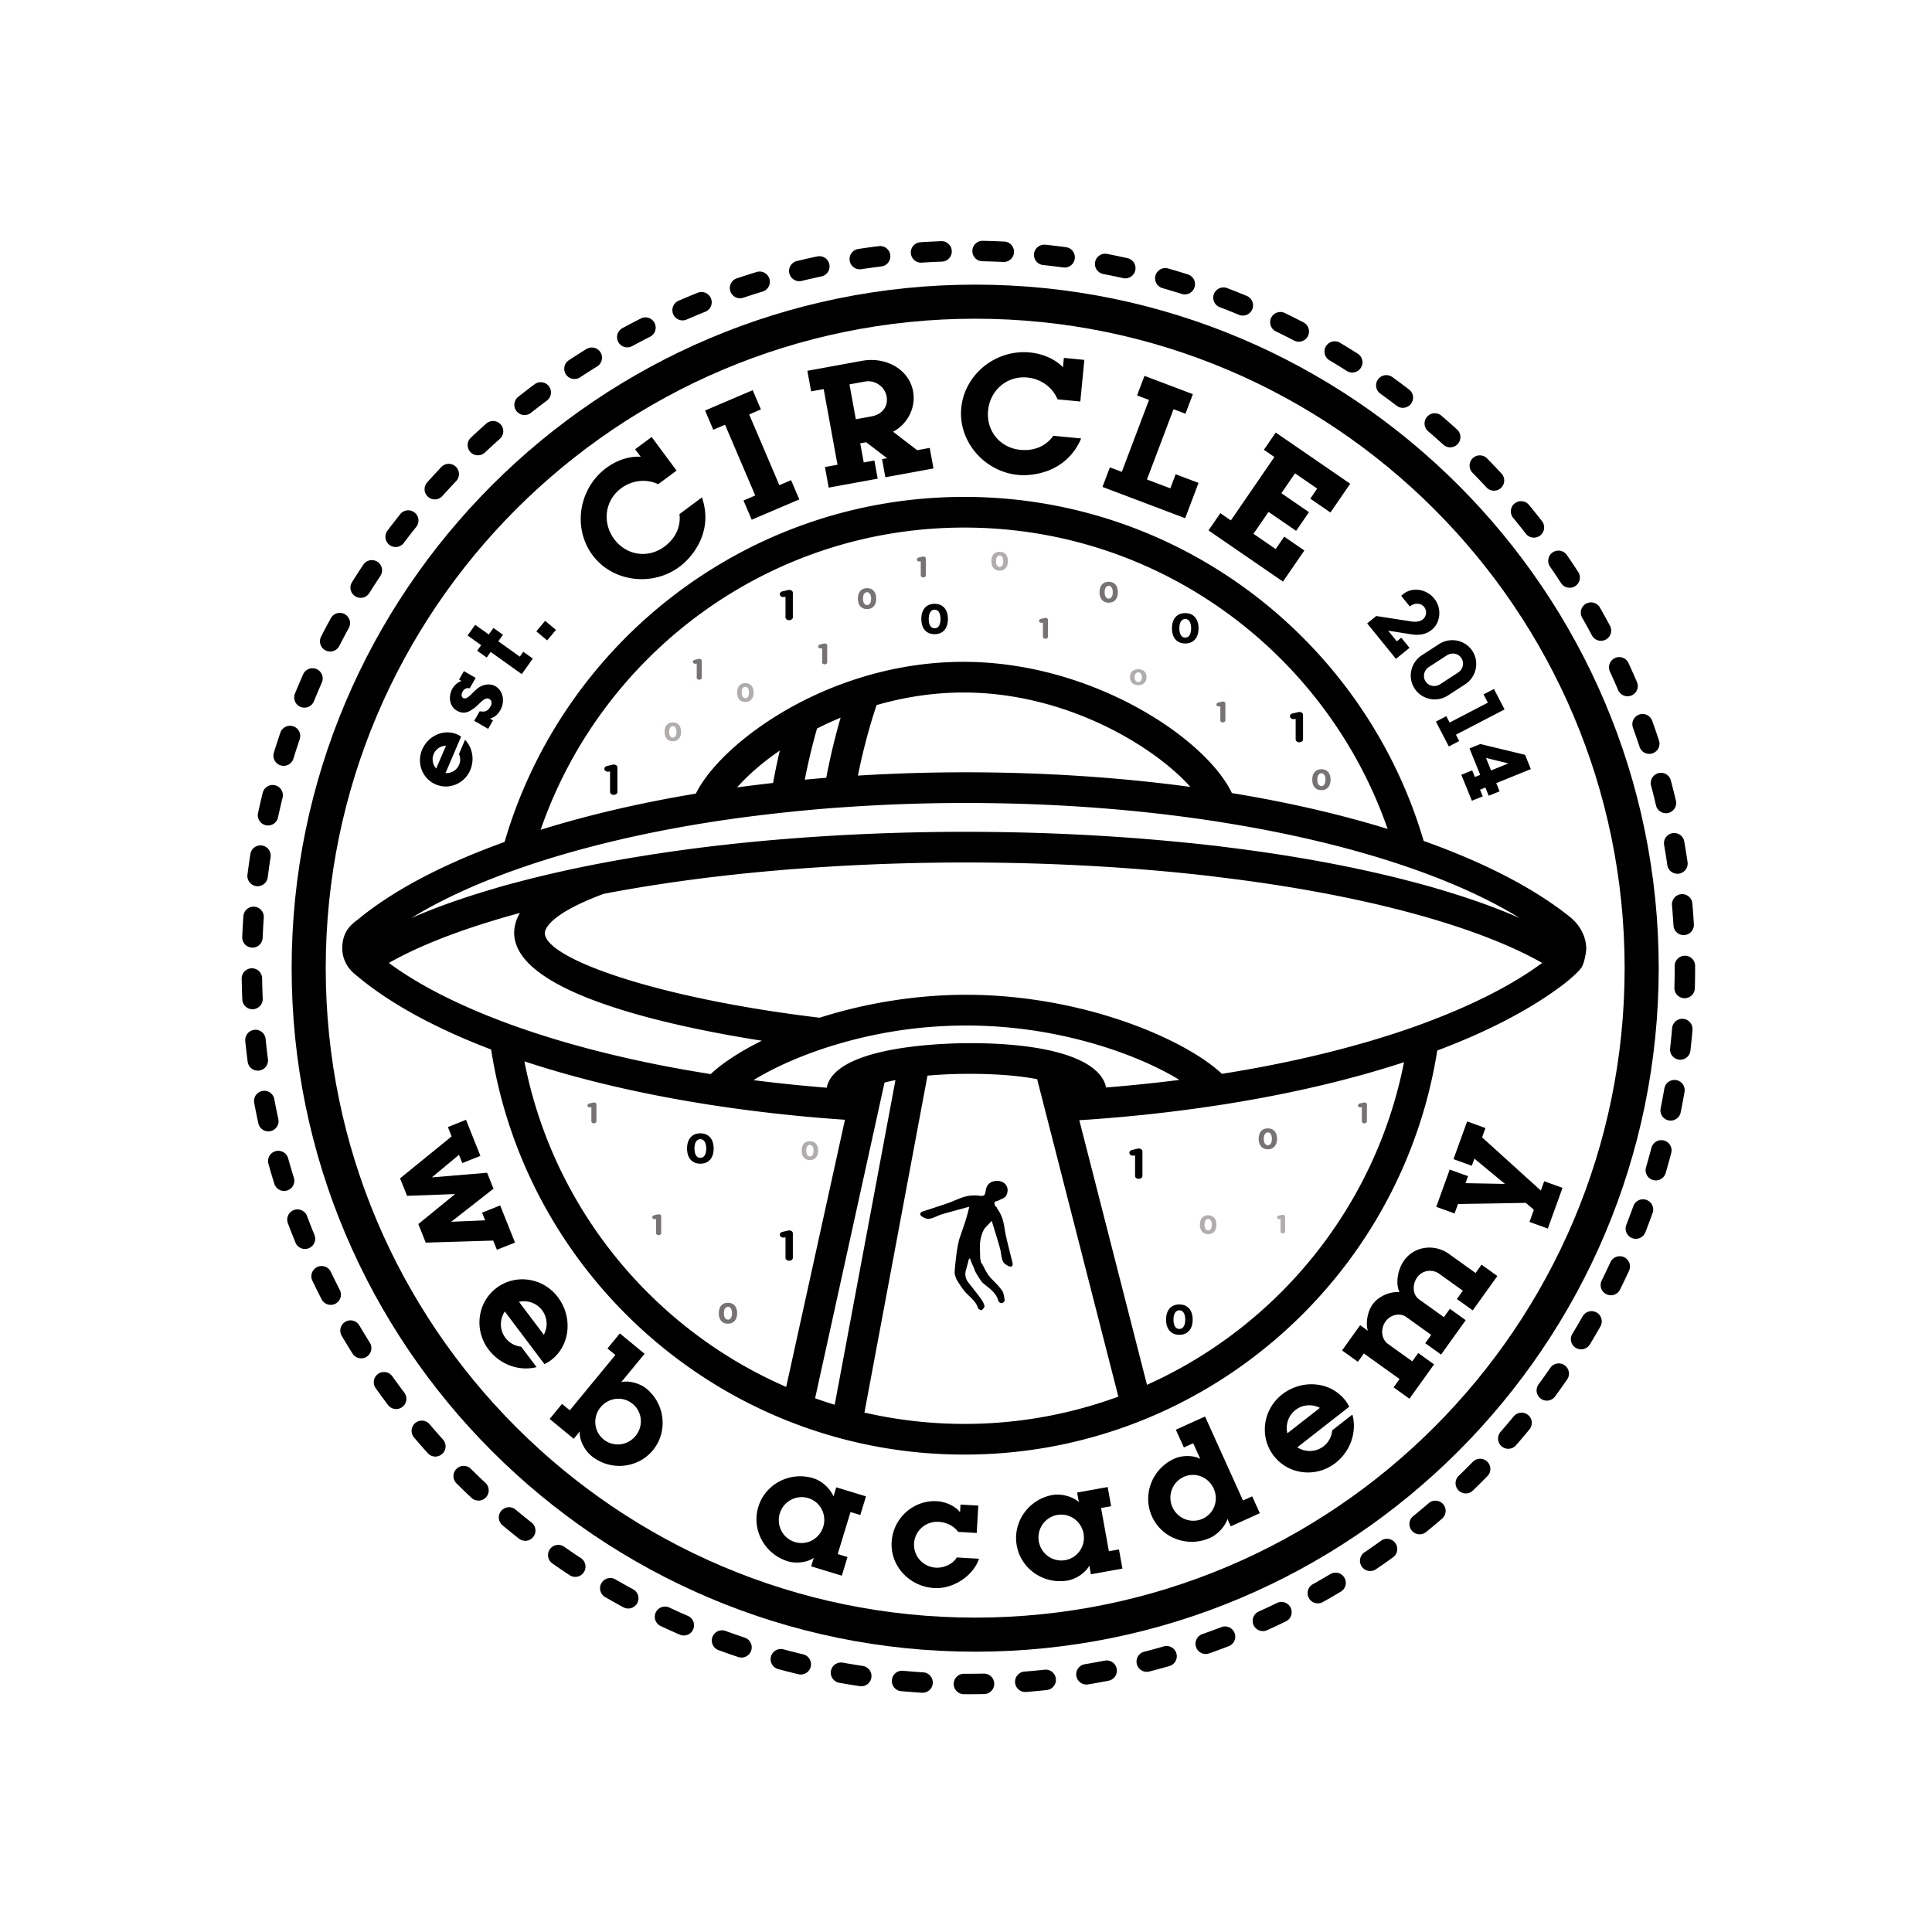 <svg xmlns="http://www.w3.org/2000/svg" viewBox="0 0 377.947 377.947"><path d="M196.544 254.368c-.107-.673-.175-1.444-.552-1.963-.659-.906-1.496-1.684-2.304-2.53-.07-.158-.219-.275-.317-.411-.238-.323-.436-.713-.638-1.06-.248-.43-.448-.956-.76-1.341l-.046-.047c-.088-.424-.194-.783-.192-1.139.001-1.225-.148-2.501.133-3.668.199-.824.445-1.445.77-1.918.391-.432.829-.88 1.37-1.464.593 1.957 1.137 3.656 1.617 5.374.23.82.22 1.723.542 2.496.186.45.764.848 1.254 1.032.572.216.784-.186.639-.761-.427-1.703-.864-3.403-1.256-5.113-.263-1.152-.347-2.355-.712-3.47a7.423 7.423 0 0 0-1.103-2.088l.07-.045-.27-.235c-.16-.145-.242-.445-.246-.704l.108-.254c.157-.064.46-.104.637-.198.52-.272 1.215-.458 1.49-.898.497-.794.466-1.802-.26-2.456-.407-.367-1.173-.566-1.731-.492-1.24.161-1.822.832-1.978 2.025-.093.713-.278 1.003-1.122.884a7.45 7.45 0 0 0-2.791.14c-1.137.284-2.201.855-3.316 1.245-1.656.58-3.328 1.115-4.996 1.66-.564.186-.792.579-.304.948.417.316 1.061.594 1.543.512.825-.14 1.584-.629 2.4-.872 1.709-.509 3.437-.954 5.41-1.494-.273 1.021-.442 1.761-.672 2.481-.374 1.18-.784 2.35-1.189 3.519-.693 2.001-1.035 6.814-1.028 6.919.032.422.327 1.184.332 1.202-.04.01 1.072 1.801 1.724 2.539.896 1.01 2.083 1.769 2.523 3.161.066.21.608.494.69.432.267-.201.63-.6.575-.834-.121-.524-.415-1.037-.739-1.48-.784-1.073-1.632-2.095-2.437-3.151l-.087-.12a2.587 2.587 0 0 1-.384-2.194c.224-.81.503-1.79.55-2.114.013-.015.286-.45.325-.095.027.261.787 1.836.84 2.092.083.385 1.29 2.288 1.615 2.567 1.193 1.026 2.624 1.834 3.04 3.545.046.188.47.417.689.39.212-.027.57-.39.544-.554M254.673 139.424a.87.87 0 0 0-.71-.115l-1.139.267a.79.79 0 0 0-.333.196.487.487 0 0 0-.138.34c0 .12.04.292.234.428.202.144.481.183.832.09l.044-.013v4.022c0 .117.041.285.238.424a.814.814 0 0 0 .48.144c.187 0 .35-.05.484-.144a.505.505 0 0 0 .239-.424v-4.788a.516.516 0 0 0-.23-.427M223.257 224.823a.872.872 0 0 0-.712-.116l-1.137.266a.792.792 0 0 0-.333.198.486.486 0 0 0-.138.338c0 .122.04.292.234.428.202.144.481.183.832.091l.044-.012v4.02c0 .117.041.287.238.424a.805.805 0 0 0 .48.144c.187 0 .35-.048.484-.144a.504.504 0 0 0 .239-.424v-4.788a.513.513 0 0 0-.23-.425M154.87 240.844a.869.869 0 0 0-.71-.116l-1.137.268a.76.76 0 0 0-.334.196.488.488 0 0 0-.138.34c0 .12.041.292.233.427.204.145.483.184.832.09l.045-.012v4.022c0 .117.042.285.238.424a.817.817 0 0 0 .48.142c.186 0 .35-.048.485-.142a.508.508 0 0 0 .237-.424v-4.788a.513.513 0 0 0-.23-.427"/><path fill="#777374" d="M204.517 124.952a.56.56 0 0 1-.33-.099.346.346 0 0 1-.164-.292v-2.769l-.031.008c-.09.023-.17.035-.245.035a.546.546 0 0 1-.328-.098.348.348 0 0 1-.162-.294l.095-.234.23-.136.785-.184a.62.62 0 0 1 .157-.02c.121 0 .243.035.332.1.13.096.159.214.159.294v3.298a.346.346 0 0 1-.164.292.566.566 0 0 1-.334.099M239.217 141.32a.554.554 0 0 1-.33-.099.349.349 0 0 1-.164-.292v-2.769l-.031.008a.927.927 0 0 1-.244.035.55.55 0 0 1-.33-.098.35.35 0 0 1-.16-.294l.095-.234.23-.136.784-.184a.62.62 0 0 1 .49.08c.131.096.159.214.159.294v3.298c0 .082-.03.198-.164.292a.56.56 0 0 1-.335.099M161.321 129.963a.558.558 0 0 1-.33-.1.347.347 0 0 1-.163-.292v-2.77l-.032.008a.927.927 0 0 1-.244.035.56.56 0 0 1-.33-.096.352.352 0 0 1-.16-.295l.095-.234.231-.135.783-.185a.62.62 0 0 1 .49.08c.131.096.159.213.159.294v3.298a.346.346 0 0 1-.164.292.562.562 0 0 1-.335.1M136.79 132.968a.552.552 0 0 1-.33-.1.346.346 0 0 1-.164-.292v-2.77l-.03.009a.944.944 0 0 1-.246.034.555.555 0 0 1-.328-.096.35.35 0 0 1-.161-.294l.094-.235.231-.135.784-.185a.618.618 0 0 1 .49.08c.13.096.158.212.158.293v3.299a.346.346 0 0 1-.164.292.557.557 0 0 1-.333.1M180.616 112.955a.563.563 0 0 1-.33-.099.349.349 0 0 1-.163-.292v-2.77l-.032.007a.932.932 0 0 1-.244.036.56.56 0 0 1-.33-.097.35.35 0 0 1-.16-.295l.095-.234.23-.135.783-.184a.567.567 0 0 1 .158-.021c.122 0 .244.036.333.101.13.095.159.212.159.293v3.299c0 .08-.028.196-.164.292a.57.57 0 0 1-.335.099"/><path d="M154.87 115.543a.868.868 0 0 0-.71-.115l-1.137.267a.76.76 0 0 0-.334.196.488.488 0 0 0-.138.34c0 .12.041.292.233.428.204.144.483.182.832.089l.045-.012v4.021c0 .118.042.286.238.424a.817.817 0 0 0 .48.143c.186 0 .35-.048.485-.143a.507.507 0 0 0 .237-.424v-4.789a.516.516 0 0 0-.23-.425M120.55 149.708a.87.87 0 0 0-.71-.116l-1.138.267a.784.784 0 0 0-.334.197.49.49 0 0 0-.137.34c0 .12.04.292.233.427.203.144.482.184.832.09l.045-.012v4.02c0 .118.04.287.237.426a.82.82 0 0 0 .48.142c.187 0 .35-.048.485-.142a.507.507 0 0 0 .238-.426v-4.788a.513.513 0 0 0-.23-.425M233.012 122.91c0 .273-.027.529-.079.76-.049.225-.124.418-.222.58-.095.153-.21.269-.354.355a1.037 1.037 0 0 1-.985.003 1.069 1.069 0 0 1-.355-.353 1.767 1.767 0 0 1-.226-.575 3.552 3.552 0 0 1-.079-.77c0-.273.027-.529.079-.762.049-.224.125-.417.225-.577.095-.152.212-.268.356-.355a.92.92 0 0 1 .49-.125c.191 0 .351.041.491.125.143.085.258.203.352.356.099.163.175.359.226.583.054.232.081.485.081.756zm1.281-1.214a2.635 2.635 0 0 0-.505-.943 2.26 2.26 0 0 0-.827-.604c-.642-.276-1.556-.274-2.197-.002a2.19 2.19 0 0 0-.825.598c-.222.259-.391.575-.506.94-.113.358-.17.77-.17 1.226 0 .454.057.868.17 1.226.115.367.284.683.506.94.221.26.5.46.825.598.321.136.69.204 1.099.204.408 0 .777-.07 1.1-.208a2.25 2.25 0 0 0 .825-.604c.223-.259.392-.576.505-.942.112-.36.17-.769.17-1.214 0-.447-.058-.855-.17-1.215M183.985 121.09c0 .273-.026.529-.078.762-.05.221-.124.416-.223.577-.093.154-.21.27-.353.356a1.034 1.034 0 0 1-.984.003 1.048 1.048 0 0 1-.356-.353 1.78 1.78 0 0 1-.227-.575 3.552 3.552 0 0 1-.079-.77c0-.271.027-.529.079-.762.05-.224.125-.417.225-.576.095-.153.212-.27.356-.356a.92.92 0 0 1 .491-.125c.19 0 .35.041.49.125.143.087.26.203.353.356.1.164.176.359.226.583.054.232.08.485.08.756zm1.282-1.214a2.635 2.635 0 0 0-.506-.943 2.27 2.27 0 0 0-.825-.604c-.644-.276-1.557-.274-2.199-.002a2.19 2.19 0 0 0-.825.598 2.68 2.68 0 0 0-.505.939c-.114.359-.171.77-.171 1.227 0 .454.057.868.17 1.226.115.367.286.683.506.94.223.259.5.46.825.598.322.136.691.204 1.099.204.408 0 .777-.07 1.1-.208a2.24 2.24 0 0 0 .825-.604c.223-.26.392-.576.506-.942.112-.36.169-.768.169-1.214 0-.447-.057-.855-.17-1.215M138.156 224.676c0 .273-.027.53-.079.761a1.87 1.87 0 0 1-.222.578c-.095.153-.21.269-.354.356a1.034 1.034 0 0 1-.984.002 1.048 1.048 0 0 1-.356-.353 1.755 1.755 0 0 1-.226-.575 3.552 3.552 0 0 1-.079-.769c0-.272.027-.53.079-.763.049-.224.125-.417.225-.576.095-.152.212-.269.356-.356a.92.92 0 0 1 .49-.125c.191 0 .351.041.491.125.143.087.258.203.352.358.1.162.176.358.227.581.053.232.08.487.08.756zm1.281-1.213a2.613 2.613 0 0 0-.505-.943 2.24 2.24 0 0 0-.825-.604c-.644-.276-1.558-.275-2.199-.004a2.18 2.18 0 0 0-.825.6c-.222.257-.391.573-.506.939-.113.357-.17.77-.17 1.225 0 .455.057.868.17 1.227.115.366.284.684.506.94.222.26.5.46.825.597.321.136.69.205 1.099.205.408 0 .777-.07 1.1-.209.324-.14.602-.343.825-.603.223-.26.392-.577.505-.942.112-.36.17-.768.17-1.215a4.08 4.08 0 0 0-.17-1.213M231.863 258.153c0 .272-.027.529-.079.76-.05.223-.124.418-.223.577-.094.154-.209.271-.353.358a1.042 1.042 0 0 1-.985.003 1.067 1.067 0 0 1-.355-.354 1.774 1.774 0 0 1-.227-.576 3.536 3.536 0 0 1-.078-.768c0-.273.026-.529.078-.764.05-.223.126-.416.226-.576.094-.152.212-.268.356-.355a.93.93 0 0 1 .49-.125c.191 0 .351.042.49.126.144.085.258.202.353.356.099.162.175.358.225.582.055.23.082.486.082.756zm1.281-1.214a2.631 2.631 0 0 0-.505-.943 2.245 2.245 0 0 0-.827-.604c-.643-.276-1.556-.275-2.197-.004-.326.139-.604.34-.826.6-.221.257-.39.573-.505.939-.113.358-.17.77-.17 1.226 0 .455.057.867.17 1.227.115.367.284.683.505.94.222.258.5.46.826.597.321.135.689.204 1.098.204.408 0 .778-.07 1.1-.208a2.25 2.25 0 0 0 .826-.604 2.63 2.63 0 0 0 .505-.941 4.1 4.1 0 0 0 .17-1.215c0-.446-.058-.856-.17-1.214"/><path fill="#b1adad" d="M250.948 241.308l-.297-.09a.31.31 0 0 1-.148-.262v-2.493l-.028.008a.907.907 0 0 1-.22.03.505.505 0 0 1-.296-.086l-.144-.266.085-.21.207-.123.705-.165a.555.555 0 0 1 .141-.019c.111 0 .22.032.3.09l.143.265v2.969a.312.312 0 0 1-.148.263l-.3.089M222.67 134.024c-.253 0-.48-.036-.68-.107a1.383 1.383 0 0 1-.513-.312 1.337 1.337 0 0 1-.313-.49 1.84 1.84 0 0 1-.105-.64c0-.238.036-.454.106-.64.071-.191.176-.355.312-.491.139-.135.311-.24.514-.312.197-.07.437-.107.678-.107.242 0 .484.036.684.11.202.072.374.178.512.314s.243.302.314.492c.069.187.105.4.105.634 0 .233-.036.446-.105.633a1.33 1.33 0 0 1-.314.492c-.138.136-.31.243-.512.316-.2.072-.429.108-.682.108m0-2.499l-.304.064-.222.187-.138.301c-.032.122-.05.255-.05.398 0 .145.018.28.05.401l.14.3.221.185a.69.69 0 0 0 .303.064c.11 0 .221-.022.306-.065l.22-.187.138-.301c.033-.121.049-.255.049-.397 0-.142-.017-.274-.05-.395l-.14-.304-.22-.185-.303-.066M145.81 137.313c-.254 0-.482-.042-.68-.126a1.382 1.382 0 0 1-.514-.371 1.674 1.674 0 0 1-.313-.583 2.569 2.569 0 0 1-.106-.761c0-.283.036-.537.107-.76a1.65 1.65 0 0 1 .312-.583 1.37 1.37 0 0 1 .513-.372c.198-.082.439-.125.679-.125.241 0 .484.043.684.128.201.087.373.213.512.375.137.161.243.357.313.584.07.222.106.477.106.753 0 .277-.036.53-.106.753-.07.227-.176.423-.313.584-.139.162-.31.288-.512.375-.2.085-.43.13-.683.13m0-2.97l-.304.077-.22.22c-.062.099-.109.219-.14.358-.032.145-.049.304-.049.473 0 .172.017.332.05.477.03.139.077.259.14.356l.22.22a.6.6 0 0 0 .303.076.6.6 0 0 0 .307-.078l.22-.22c.061-.1.108-.22.137-.359.034-.144.05-.303.05-.472 0-.167-.018-.325-.051-.468a1.195 1.195 0 0 0-.14-.361l-.219-.222-.304-.077M195.553 111.625c-.253 0-.481-.042-.681-.126a1.388 1.388 0 0 1-.512-.371 1.668 1.668 0 0 1-.313-.584 2.56 2.56 0 0 1-.106-.76c0-.283.036-.537.106-.76.072-.227.177-.423.313-.583.139-.161.31-.286.512-.37.199-.086.439-.127.68-.127.241 0 .484.043.684.128.201.087.373.213.512.375.137.161.243.357.313.584.07.222.106.476.106.753s-.036.53-.106.753c-.07.227-.176.423-.313.584-.139.162-.31.287-.512.375-.2.085-.43.13-.683.13m0-2.97l-.304.077-.221.22a1.142 1.142 0 0 0-.139.358c-.032.145-.049.304-.049.473 0 .172.017.332.05.477.03.139.077.259.14.356l.22.22c.086.051.194.076.303.076a.6.6 0 0 0 .307-.078l.22-.222c.06-.098.107-.218.137-.357.034-.144.05-.303.05-.472 0-.168-.018-.325-.051-.468-.03-.14-.079-.26-.14-.361l-.219-.222-.304-.077M131.621 145.001a1.74 1.74 0 0 1-.68-.126 1.363 1.363 0 0 1-.513-.371 1.636 1.636 0 0 1-.313-.583 2.553 2.553 0 0 1-.106-.76c0-.282.036-.538.106-.76a1.65 1.65 0 0 1 .313-.582c.138-.162.31-.287.513-.372.198-.084.438-.127.679-.127.241 0 .483.043.683.13.202.086.374.211.513.374.137.16.243.357.313.584.07.223.105.476.105.753 0 .276-.036.53-.105.754-.07.225-.176.422-.313.584-.139.161-.311.286-.512.373-.2.087-.43.13-.683.13m0-2.97l-.304.077-.22.222a1.127 1.127 0 0 0-.14.357 2.189 2.189 0 0 0-.049.473c0 .172.017.332.049.476.03.139.077.259.14.358l.22.218c.086.051.195.076.304.076.11 0 .221-.025.307-.077l.22-.221c.06-.099.107-.22.137-.358.033-.145.05-.302.05-.472 0-.168-.017-.325-.05-.469a1.22 1.22 0 0 0-.14-.361l-.22-.22-.304-.079"/><path fill="#777374" d="M169.617 119.152a1.93 1.93 0 0 1-.756-.141 1.536 1.536 0 0 1-.569-.411 1.822 1.822 0 0 1-.348-.648 2.847 2.847 0 0 1-.117-.845c0-.314.04-.598.117-.844.079-.252.196-.47.348-.647.153-.18.344-.319.57-.413.22-.094.486-.14.754-.14s.537.046.759.142c.224.096.416.236.569.416.153.179.27.398.348.65.077.246.117.528.117.836 0 .308-.04.589-.117.837-.077.25-.195.47-.348.648a1.54 1.54 0 0 1-.568.416 1.905 1.905 0 0 1-.759.144m0-3.299a.626.626 0 0 0-.337.087l-.245.244a1.25 1.25 0 0 0-.156.397 2.504 2.504 0 0 0-.054.526c0 .19.019.369.054.53.034.154.086.287.156.395l.245.244a.674.674 0 0 0 .337.085c.123 0 .246-.029.342-.086l.244-.246c.066-.11.118-.245.153-.398.036-.16.053-.336.053-.524 0-.187-.018-.362-.054-.52a1.37 1.37 0 0 0-.156-.402l-.243-.245a.634.634 0 0 0-.339-.087M142.405 258.944c-.28 0-.534-.047-.756-.14a1.526 1.526 0 0 1-.569-.412 1.851 1.851 0 0 1-.348-.648 2.842 2.842 0 0 1-.117-.845c0-.314.04-.598.118-.844.079-.252.196-.47.347-.647.153-.18.345-.319.57-.413.22-.094.487-.14.754-.14.268 0 .537.046.76.142.223.097.415.236.57.416.151.179.269.398.347.65.078.246.116.529.116.836 0 .308-.038.589-.116.837-.078.252-.196.47-.348.648-.154.18-.345.32-.569.416a1.899 1.899 0 0 1-.759.144m0-3.299a.627.627 0 0 0-.337.087l-.245.244c-.07.11-.122.244-.155.397a2.418 2.418 0 0 0-.055.526c0 .19.019.369.055.53.033.154.087.287.156.396l.245.243a.66.66 0 0 0 .336.085c.123 0 .246-.029.342-.087l.244-.245c.068-.11.12-.245.153-.398.036-.16.053-.336.053-.524 0-.186-.017-.362-.054-.52a1.332 1.332 0 0 0-.156-.402l-.243-.245a.628.628 0 0 0-.339-.087M116.18 219.75a.563.563 0 0 1-.332-.098.347.347 0 0 1-.163-.292v-2.77l-.031.009a.99.99 0 0 1-.245.034.559.559 0 0 1-.329-.097.35.35 0 0 1-.16-.295l.095-.233.23-.136.783-.184a.624.624 0 0 1 .157-.02.57.57 0 0 1 .333.1.354.354 0 0 1 .16.293v3.299c0 .08-.03.197-.165.292a.568.568 0 0 1-.334.099M258.503 154.57c-.282 0-.536-.047-.758-.14a1.502 1.502 0 0 1-.568-.411 1.833 1.833 0 0 1-.349-.648 2.84 2.84 0 0 1-.117-.846c0-.313.04-.597.118-.844.079-.252.196-.469.348-.646.152-.18.344-.319.568-.414a1.98 1.98 0 0 1 .755-.14c.27 0 .537.047.76.143.224.096.415.236.57.416.153.179.27.397.347.65.078.246.116.527.116.835 0 .308-.038.59-.116.838-.077.25-.194.469-.348.648-.154.18-.345.32-.569.416a1.894 1.894 0 0 1-.757.144m0-3.299a.642.642 0 0 0-.339.085l-.245.246c-.068.109-.122.242-.155.397a2.418 2.418 0 0 0-.053.525c0 .191.017.37.053.531.033.153.087.287.156.396l.245.243a.66.66 0 0 0 .338.085c.122 0 .245-.03.34-.087l.244-.245c.068-.11.12-.245.153-.399.036-.16.055-.336.055-.524 0-.185-.019-.361-.056-.52a1.3 1.3 0 0 0-.156-.401l-.243-.245a.63.63 0 0 0-.337-.087M248.023 224.827a1.93 1.93 0 0 1-.756-.142 1.521 1.521 0 0 1-.57-.41 1.822 1.822 0 0 1-.348-.648 2.847 2.847 0 0 1-.117-.846c0-.313.04-.597.117-.844.079-.252.196-.469.348-.648.154-.178.344-.317.57-.412.22-.093.486-.14.754-.14s.538.047.759.143c.224.096.416.236.57.416.153.179.27.397.347.65.078.246.118.527.118.835 0 .308-.04.59-.118.838-.077.25-.194.469-.348.648a1.54 1.54 0 0 1-.568.416 1.905 1.905 0 0 1-.758.144m0-3.299a.637.637 0 0 0-.338.085l-.245.246a1.25 1.25 0 0 0-.156.397 2.504 2.504 0 0 0-.053.525c0 .191.018.37.053.53.035.154.087.288.156.397l.245.243a.66.66 0 0 0 .338.085c.122 0 .245-.03.341-.087l.244-.245c.067-.11.119-.245.153-.399.036-.16.054-.336.054-.524 0-.185-.019-.361-.056-.52a1.333 1.333 0 0 0-.155-.401l-.243-.247a.646.646 0 0 0-.338-.085M216.89 117.897a1.93 1.93 0 0 1-.755-.14 1.524 1.524 0 0 1-.57-.412 1.815 1.815 0 0 1-.348-.646 2.804 2.804 0 0 1-.117-.846c0-.313.039-.598.117-.845.079-.25.196-.468.348-.647.154-.178.344-.318.57-.413.22-.092.486-.14.754-.14s.538.048.759.143c.224.097.416.236.57.416.153.178.27.397.347.649.078.248.118.53.118.837 0 .307-.04.588-.118.836-.077.252-.194.471-.348.65-.153.18-.345.32-.569.416a1.918 1.918 0 0 1-.757.142m0-3.298a.635.635 0 0 0-.338.086l-.245.246a1.25 1.25 0 0 0-.156.397c-.035.16-.053.337-.053.525 0 .191.018.37.053.53.035.154.087.288.156.396l.245.244a.674.674 0 0 0 .338.084c.122 0 .245-.03.341-.087l.244-.245c.067-.111.119-.244.152-.398.036-.16.055-.337.055-.524 0-.186-.019-.361-.056-.521a1.333 1.333 0 0 0-.155-.401l-.244-.246a.638.638 0 0 0-.337-.086M266.904 219.75a.56.56 0 0 1-.33-.098.346.346 0 0 1-.165-.292v-2.77l-.03.009a.996.996 0 0 1-.246.034.558.558 0 0 1-.328-.097.35.35 0 0 1-.161-.295l.096-.233.23-.136.783-.184a.62.62 0 0 1 .158-.02c.121 0 .244.035.332.1a.351.351 0 0 1 .158.293v3.299c0 .08-.028.197-.164.292a.566.566 0 0 1-.333.099M128.846 241.62a.563.563 0 0 1-.33-.099.347.347 0 0 1-.164-.292v-2.769l-.032.008a.99.99 0 0 1-.245.035.55.55 0 0 1-.328-.098.35.35 0 0 1-.16-.294l.094-.234.23-.136.784-.184a.624.624 0 0 1 .157-.02.57.57 0 0 1 .333.1.354.354 0 0 1 .159.294v3.298a.347.347 0 0 1-.164.292.568.568 0 0 1-.334.099"/><path fill="#b1adad" d="M236.345 241.42c-.252 0-.481-.043-.68-.127a1.366 1.366 0 0 1-.512-.37 1.626 1.626 0 0 1-.313-.584 2.516 2.516 0 0 1-.107-.76c0-.283.036-.539.107-.76.07-.227.176-.423.313-.583.138-.161.31-.287.512-.372.198-.084.439-.125.679-.125.241 0 .484.042.684.128.201.086.373.213.512.374.137.162.244.358.313.584.07.223.106.476.106.754 0 .276-.036.53-.106.753-.069.227-.176.423-.313.584-.139.161-.31.288-.512.375-.2.085-.43.129-.683.129m0-2.97l-.304.078-.22.22c-.062.099-.109.219-.14.357a2.206 2.206 0 0 0-.048.474c0 .172.016.332.048.477.031.139.078.259.14.356l.222.219a.591.591 0 0 0 .302.077c.111 0 .222-.027.308-.079l.219-.221c.061-.099.108-.22.139-.357.032-.144.048-.303.048-.472 0-.168-.018-.326-.05-.47a1.208 1.208 0 0 0-.14-.36l-.22-.221-.304-.077M158.437 226.935c-.253 0-.482-.043-.681-.127a1.373 1.373 0 0 1-.512-.37 1.65 1.65 0 0 1-.313-.583 2.566 2.566 0 0 1-.106-.76c0-.283.036-.539.106-.76.072-.227.177-.423.313-.583.137-.161.31-.287.512-.372a1.78 1.78 0 0 1 .68-.127c.241 0 .483.043.683.13.201.086.374.212.513.374.137.16.243.358.313.584.07.223.104.476.104.754 0 .276-.034.529-.104.753a1.66 1.66 0 0 1-.313.584c-.139.161-.31.287-.512.373-.2.087-.43.13-.683.13m0-2.97l-.304.078-.221.221a1.11 1.11 0 0 0-.139.357c-.033.146-.049.304-.049.474 0 .172.016.332.05.476.029.138.077.258.14.357l.22.219c.085.05.194.076.303.076.111 0 .22-.026.307-.078l.22-.221c.06-.099.107-.22.137-.357a2.2 2.2 0 0 0-.001-.942 1.23 1.23 0 0 0-.14-.361l-.219-.22-.304-.079"/><path d="M281.947 198.861c-2.018.804-4.094 1.591-6.264 2.343-10.638 3.684-23.054 6.712-36.64 8.864-4.086-3.8-11.407-7.681-19.946-10.536a97.656 97.656 0 0 0-2.953-.936c-8.79-2.612-18.172-3.993-27.13-3.993-9.535 0-19.44 1.55-28.68 4.488-32.173-3.85-53.749-11.651-53.749-16.564 0-.57.558-3.608 11.535-7.676 7.013-1.34 14.466-2.482 22.157-3.387l1.478-.17c3.172-.36 6.584-.7 10.14-1.006l1.333-.116c2.699-.224 5.605-.432 8.883-.632l1.33-.083a441.66 441.66 0 0 1 25.436-.732c15.923 0 31.456.828 46.17 2.459l1.47.168c.536.063 1.063.13 1.59.196l.976.123c3.357.409 6.581.849 9.581 1.305 9.781 1.487 18.763 3.327 26.747 5.445 2.169.576 4.258 1.174 6.274 1.79 7.994 2.444 14.763 5.189 20.002 8.161-5.158 3.815-11.854 7.343-19.74 10.49zm-57.567 72.044l-13.243-51.769 1.583-.096c8.676-.603 17.225-1.545 25.405-2.8l1.464-.223c12.934-2.05 24.726-4.836 35.068-8.222-5.541 28.229-24.673 51.629-50.277 63.11zm-35.743 7.647a87.586 87.586 0 0 1-19.532-2.22l10.595-56.61 1.116-5.967.625-3.336a92.46 92.46 0 0 1 8.29-.351c5.734 0 10.012.444 13.161 1.04l.621 2.433 1.518 5.931 13.746 53.741a87.258 87.258 0 0 1-30.14 5.339zm-29.185-5.012l11.912-54.159 1.3-5.913.373-1.695a39.4 39.4 0 0 1 2.136-.48l-.424 2.27-1.108 5.92-10.353 55.318a87.148 87.148 0 0 1-3.836-1.261zm-56.866-65.915c10.55 3.492 22.63 6.352 35.906 8.442l1.483.228a310.139 310.139 0 0 0 22.969 2.589l2.35.167-11.495 52.264c-26.112-11.354-45.65-35.051-51.213-63.69zm58.777-2.592c1.009-.332 2.046-.65 3.113-.957 15.397-4.424 31.64-4.61 47.236-.528 1.065.279 2.107.572 3.125.879 6.852 2.065 12.184 4.562 15.876 6.829-4.638.593-9.432 1.09-14.328 1.485-1.128-5.454-10.91-8.673-26.654-8.673-4.512 0-26.326.435-28.012 8.716-4.84-.388-9.63-.883-14.315-1.479 3.339-2.056 8.03-4.321 13.959-6.272zm-66.051-6.368c-7.671-3.094-14.192-6.557-19.243-10.293 5.106-2.895 11.699-5.587 19.499-7.997a170.25 170.25 0 0 1 6.145-1.784c-.755 1.264-1.128 2.574-1.128 3.936 0 .934.214 1.83.58 2.7 4.241 10.068 31.575 15.805 47.874 18.364-4.17 2.054-7.624 4.297-10.011 6.526-13.933-2.19-26.629-5.302-37.46-9.097a142.35 142.35 0 0 1-6.256-2.355zm1.658-27.076a148.825 148.825 0 0 1 6.717-2.418c9.96-3.33 21.424-6.1 34.01-8.142l1.415-.225c4.399-.69 9.16-1.31 14.148-1.845l1.352-.143a312.23 312.23 0 0 1 8.943-.801l1.345-.09a343.085 343.085 0 0 1 23.977-.845c17.004 0 33.507 1.215 49.054 3.61l1.409.226c12.65 2.017 24.18 4.765 34.205 8.076 2.319.767 4.559 1.561 6.71 2.387 6.512 2.497 12.245 5.25 17.038 8.214-4.806-2.109-10.358-4.07-16.585-5.873-.21-.061-.404-.124-.615-.185a203.524 203.524 0 0 0-5.858-1.563c-10.232-2.587-21.714-4.683-34.262-6.233l-.821-.104c-.439-.058-.879-.114-1.327-.167l-1.452-.16c-2.482-.28-5.006-.53-7.548-.767-12.938-1.205-26.378-1.816-39.948-1.816-8.566 0-17.173.246-25.573.731l-1.359.084c-3.146.19-6.174.407-8.996.641l-1.361.112a386.31 386.31 0 0 0-11.17 1.122l-1.449.169a337.95 337.95 0 0 0-12.125 1.684c-3.503.55-6.902 1.143-10.104 1.764-4.806.93-9.394 1.961-13.73 3.068-1.827.467-3.62.941-5.349 1.435-.385.11-.742.226-1.122.338-6.01 1.759-11.392 3.666-16.062 5.714 4.658-2.878 10.209-5.558 16.493-7.998zm55.58-24.766c-.489 2.092-.931 4.209-1.32 6.344-2.406.269-4.755.56-7.033.868 1.971-2.239 4.783-4.756 8.354-7.212zm11.897-6.427a126.549 126.549 0 0 0-2.81 11.76c-1.36.11-2.754.233-4.201.37.668-3.42 1.47-6.773 2.396-10.013a66.044 66.044 0 0 1 4.615-2.117zm68.412 13.54c-14.088-1.896-28.855-2.856-43.982-2.856-6.977 0-14.044.217-21.05.648.968-4.792 2.192-9.416 3.653-13.795 5.66-1.634 11.383-2.461 17.027-2.461 20.096 0 37.34 10.57 44.352 18.464zm-44.222-50.73c38.286 0 70.896 24.677 82.818 58.953-9.196-2.834-19.434-5.206-30.464-7.012-5.09-10.707-27.356-25.675-52.484-25.675-6.323 0-12.692.913-18.928 2.715-.536.154-1.066.318-1.592.485a71.47 71.47 0 0 0-12.282 5.163c-9.214 4.937-16.702 11.636-19.577 17.417-10.998 1.828-21.205 4.221-30.366 7.076 11.872-34.364 44.526-59.123 82.875-59.123zm118.552 76.227c-6.994-5.633-16.792-10.69-28.682-14.925-11.422-38.85-47.375-67.303-89.87-67.303-42.566 0-78.568 28.55-89.925 67.499-11.895 4.284-21.666 9.393-28.579 15.073-.908.747-3.173 2.051-3.173 5.676 0 3.208 2.15 4.847 2.493 5.14 6.505 5.548 15.561 10.508 26.624 14.715 6.96 44.825 45.815 79.244 92.56 79.244 46.675 0 85.479-34.317 92.524-79.044 9.847-3.703 18.128-7.997 24.46-12.77.936-.703 2.855-2.278 3.672-3.342.759-.988 1.022-3.716 1.022-3.73-.011-2.434-1.231-4.707-3.126-6.233"/><path d="M132.922 110.877c-5.348 3.963-13.128 2.955-17.008-2.281-3.942-5.319-2.69-13.061 2.685-17.047 2.144-1.589 4.61-2.337 6.743-2.192l-1.092-1.477 3.23-2.392 4.87 6.572-3.591 2.663c-2.454-1.159-5.224-.703-7.23.782-3.23 2.394-3.754 6.751-1.38 9.955 2.372 3.203 6.611 3.859 9.84 1.463 2.09-1.547 3.246-3.828 2.929-6.354l4.4-3.261c2.331 6.816-1.973 11.775-4.396 13.57M141.836 83.09l-2.297.98-1.606-3.762 9.312-3.976 1.607 3.763-2.296.981 5.907 13.84 2.296-.981 1.605 3.764-9.31 3.973-1.607-3.761 2.297-.98-5.908-13.842M167.423 82.015l3.069-.563c2.047-.372 3.317-1.91 2.95-3.92-.337-1.843-2.217-3.261-4.229-2.893l-3.036.554zm5.774 11.35l-.646-3.549.988-.179-4.095-3.128-1.16.211.685 3.753 2.08-.382.65 3.549-9.584 1.75-.736-4.025 2.456-.448-2.704-14.801-2.456.448-.736-4.024 10.676-1.95c4.74-.867 9.226 1.697 10.005 5.958.612 3.344-1.21 6.495-3.913 7.907l4.713 3.614 2.456-.449.737 4.024-9.416 1.721M199.143 92.903c-6.627-.644-11.726-6.607-11.096-13.096.64-6.591 6.758-11.5 13.421-10.854 2.656.256 4.99 1.354 6.476 2.891l.177-1.83 4.004.391-.79 8.143-4.452-.43c-1.046-2.506-3.408-4.023-5.892-4.265-4.004-.388-7.314 2.494-7.698 6.463-.385 3.97 2.322 7.297 6.326 7.685 2.586.252 4.974-.666 6.433-2.754l5.452.528c-2.836 6.622-9.36 7.42-12.361 7.128M215.672 95.253l1.445-3.828 2.335.886 5.323-14.075-2.336-.883 1.448-3.825 9.469 3.577-1.448 3.828-2.333-.882-5.202 13.75 4.574 1.728 1.042-2.757 4.475 1.693-2.61 6.908-16.182-6.12M236.413 103.761l2.315-3.372 2.059 1.415 8.518-12.401-2.057-1.415 2.319-3.37 14.57 10.011-3.868 5.628-3.941-2.706 1.353-1.972-4.342-2.984-2.671 3.885 5.401 3.71-2.513 3.658-5.401-3.71-2.944 4.286 4.344 2.984 1.669-2.43 3.941 2.71-4.182 6.085-14.57-10.012M85.334 150.345l1.91-4.466a2.684 2.684 0 0 0-2.403 1.614 2.682 2.682 0 0 0 .493 2.852zm4.453-2.852l1.185-2.769c1.437 1.48 1.91 3.837 1.01 5.947-1.132 2.645-4.157 3.889-6.748 2.781-2.59-1.107-3.785-4.153-2.655-6.8 1.177-2.75 4.248-4.101 6.839-2.995.288.123.54.274.785.442l-3.047 7.13a2.687 2.687 0 0 0 2.655-1.613 2.654 2.654 0 0 0-.024-2.123M97.862 138.944c-.573.992-1.187 1.356-2.007 1.644l.59.341-.953 1.651-2.725-1.576 1.078-1.867c1.061.184 1.578-.01 2.103-.92.32-.554.313-1.164-.208-1.465-.908-.527-1.756.825-2.899 1.713-1.177.914-2.166 1.307-3.497.538-1.396-.806-1.73-2.751-.808-4.351.34-.588 1.042-1.216 1.75-1.435l-.488-.282.953-1.647 2.305 1.332-1.176 2.035c-.652-.154-1.099.152-1.38.638-.253.438-.297 1.018.107 1.251.774.448 1.568-.888 2.886-1.923.94-.734 2.348-.997 3.426-.374 1.498.864 1.935 2.981.943 4.697M97.483 125.455l4.207 3 .678-.948 1.867 1.33-2.167 3.038-6.075-4.335-.778 1.093-1.866-1.332.779-1.092-2.66-1.893 1.49-2.09 2.658 1.895.914-1.28 1.867 1.331-.914 1.283M107.04 125.277l-2.118-1.77 1.72-2.058 2.117 1.771-1.72 2.057M267.453 121.952l1.778-1.445 7.013 1.088c.79.112 1.633-.05 2.07-.403.755-.612.885-1.719.285-2.456-.662-.816-1.902-.833-2.807-.099l-1.688-2.084.453-.365c1.688-1.372 4.455-1.015 6.01.901 1.516 1.871 1.278 4.691-.472 6.11-1.191.966-2.559 1.102-3.919.904l-4.619-.73 1.688 2.082.875-.708 1.616 1.989-2.656 2.153-5.627-6.937M285.224 131.58c.977-.633 1.275-1.89.66-2.836-.603-.93-1.872-1.172-2.85-.537l-3.503 2.273c-.963.625-1.258 1.883-.656 2.812.616.945 1.884 1.187 2.846.564zm-8.499 3.107c-1.406-2.164-.773-5.079 1.427-6.508l3.341-2.167c2.199-1.43 5.135-.833 6.542 1.333 1.418 2.184.768 5.11-1.434 6.536l-3.34 2.168c-2.2 1.428-5.118.822-6.536-1.362M280.9 141.16l2.035-1.056.645 1.243 7.481-3.887-.842-1.621 2.033-1.056 2.079 4-9.516 4.942.644 1.242-2.034 1.057-2.525-4.864M295.079 149.343l-4.382-1.074.995 2.448zm-4.5 4.721l-1.046.423.528 1.296-2.126.862-2.062-5.076 2.126-.862.525 1.296 1.044-.423-2.097-5.167 2.124-.864 8.742 2.112 1.132 2.792-6.766 2.747.649 1.604-2.123.861-.65-1.601M96.485 242.687l-13.203.401-.048-.121-.035-.091-1.366-3.421 7.193-5.866-9.397.344-1.368-3.421 10.088-8.203-.73-1.832 3.54-1.414 2.816 7.053-3.542 1.416-.646-1.621-5.302 4.413 10.81-.904 1.245 3.119-8.273 6.47 6.637-.284-.6-1.5 3.542-1.414 2.9 7.262-3.542 1.415-.719-1.801M101.527 254.666l4.86 6.447c.81-1.5.729-3.38-.342-4.798-1.067-1.418-2.852-2.015-4.518-1.649zm.427 8.778l3.015 3.999c-3.326.848-7.115-.422-9.408-3.466-2.878-3.818-2.167-9.207 1.573-12.026 3.74-2.82 9.116-2.02 11.995 1.798 2.993 3.974 2.4 9.515-1.342 12.336a7.33 7.33 0 0 1-1.283.766l-7.757-10.294c-1.025 1.543-1.038 3.616.129 5.163a4.407 4.407 0 0 0 3.078 1.724M123.766 274.633c-1.895-1.562-4.69-1.268-6.271.652-1.582 1.919-1.335 4.719.56 6.28 1.897 1.562 4.69 1.268 6.272-.653 1.583-1.92 1.334-4.717-.561-6.279zm-8.107 10.149c-1.346-1.11-2.403-3.235-2.228-4.766l-1.193 1.447-4.712-3.883 2.423-2.941 1.522 1.251 8.913-10.824-1.545-1.272 2.422-2.943 4.839 3.985-4.56 5.536c1.413-.343 3.6.203 4.922 1.29 3.667 3.02 4.236 8.427 1.258 12.043-2.98 3.616-8.396 4.096-12.061 1.077M158.124 293.07c-2.35-.717-4.85.617-5.576 2.996-.724 2.38.608 4.88 2.956 5.595 2.35.716 4.819-.626 5.544-3.006.725-2.38-.576-4.87-2.924-5.584zm.561 13.343l.507-1.669c-1.181.89-3.433 1.183-5.04.693-4.573-1.393-7.173-6.17-5.807-10.652 1.366-4.481 6.186-6.998 10.76-5.605 1.639.498 3.334 2.03 3.946 3.567l.546-1.792 5.812 1.769-1.112 3.647-1.917-.583-2.504 8.221 1.916.585-1.11 3.647-5.997-1.828M182.773 310.666c-4.87-.282-8.617-4.32-8.345-8.995.27-4.679 4.265-8.264 8.879-7.998 1.773.103 3.725 1.058 4.501 2.172l.09-1.516 3.482.203-.31 5.353-3.646-.212c-.743-1.11-2.252-1.877-3.8-1.969-2.517-.144-4.665 1.737-4.81 4.22-.143 2.484 1.74 4.6 4.287 4.75 1.582.09 3.346-.747 4.064-1.998l4.356.252c-1.137 3.397-5.104 5.95-8.748 5.738M206.812 296.365c-2.415.437-4.03 2.764-3.585 5.21.442 2.448 2.769 4.062 5.185 3.624 2.415-.438 3.997-2.758 3.555-5.205-.444-2.447-2.739-4.067-5.155-3.629zm6.599 11.606l-.311-1.716c-.645 1.332-2.513 2.62-4.167 2.92-4.702.852-9.194-2.207-10.029-6.816-.835-4.607 2.3-9.05 7.004-9.902 1.684-.305 3.89.282 5.137 1.368l-.333-1.843 5.976-1.08.677 3.749-1.969.356 1.53 8.454 1.971-.356.679 3.751-6.165 1.115M231.575 288.917c-2.239 1.01-3.24 3.661-2.215 5.927 1.025 2.267 3.675 3.27 5.913 2.256 2.239-1.01 3.18-3.634 2.155-5.901-1.025-2.267-3.617-3.294-5.853-2.282zm9.193 9.67l-.757-1.676.105.233c-.445 1.445-1.896 3.022-3.37 3.688-4.357 1.97-9.46.092-11.389-4.176-1.932-4.27.031-9.341 4.39-11.31 1.558-.706 3.814-.662 5.058.053l-1.385-3.063-1.824.824-1.572-3.473 5.713-2.583 7.427 16.43 1.797-.811 1.491 3.297-5.684 2.568M251.843 280.387l6.364-4.971c-1.515-.787-3.394-.672-4.794.423-1.398 1.092-1.965 2.888-1.57 4.548zm8.77-.58l3.946-3.084c.906 3.31-.3 7.121-3.304 9.469-3.767 2.943-9.17 2.324-12.052-1.368-2.884-3.69-2.176-9.081 1.593-12.023 3.92-3.062 9.473-2.564 12.357 1.126.319.408.567.829.788 1.272l-10.157 7.933c1.557.997 3.63.975 5.159-.216a4.421 4.421 0 0 0 1.67-3.11M266.805 264.768l-1.166 1.63-3.099-2.22 3.539-4.94 1.522 1.093c-.501-1.354-.106-3.734.91-5.151 1.128-1.576 3.332-2.541 5.273-2.423-.816-1.579-.4-4.381.9-6.192 1.995-2.784 5.912-3.314 8.775-1.262l5.2 3.726 1.166-1.63 3.099 2.221-4.817 6.724-3.099-2.221 1.167-1.628-4.622-3.312c-1.366-.98-3.312-.706-4.309.688-1.017 1.417-.896 3.413.337 4.299l4.887 3.498 1.167-1.63 3.098 2.223-4.818 6.723-3.099-2.221 1.167-1.627-4.886-3.501c-1.234-.883-3.085-.464-4.045.876-1.053 1.469-.816 3.469.47 4.392l4.754 3.406 1.167-1.627 3.098 2.22-4.817 6.723-3.099-2.221 1.167-1.63-6.987-5.006M289.933 222.495l11.491 10.41.659-1.825 3.586 1.297-2.878 7.96-3.586-1.296.858-2.369-1.571-1.359-13.272.219-.67 1.852-3.585-1.296 2.635-7.292 3.587 1.296-.496 1.367 7.714.144-5.978-4.946-.504 1.399-3.586-1.297 2.67-7.383 3.585 1.295-.659 1.824"/><path d="M190.77 62.348c-70.055 0-127.05 56.993-127.05 127.048s56.995 127.05 127.05 127.05c70.054 0 127.049-56.995 127.049-127.05S260.824 62.348 190.769 62.348zm0 260.764c-73.733 0-133.717-59.984-133.717-133.716 0-73.73 59.984-133.715 133.716-133.715s133.716 59.984 133.716 133.715c0 73.732-59.984 133.716-133.716 133.716"/><path d="M196.256 51.248l-.099-.003c-1.314-.064-2.634-.11-3.96-.134a2 2 0 0 1 .039-4h.04c1.363.028 2.723.073 4.077.14a2 2 0 1 1-.097 3.997zm-16.079.136a1.999 1.999 0 0 1-1.993-1.87 2.001 2.001 0 0 1 1.865-2.126c1.352-.088 2.71-.156 4.075-.207 1.065-.052 2.03.822 2.07 1.926a2 2 0 0 1-1.925 2.072 138.8 138.8 0 0 0-3.96.201zm28.088.953l-.269-.018a136.543 136.543 0 0 0-3.935-.47 2.003 2.003 0 0 1-1.78-2.2c.116-1.098 1.107-1.874 2.199-1.778 1.356.142 2.705.304 4.05.485a1.999 1.999 0 0 1-.265 3.981zm-40.074.346a2.001 2.001 0 0 1-.298-3.979c1.34-.203 2.687-.388 4.038-.552 1.094-.147 2.094.643 2.229 1.739a1.998 1.998 0 0 1-1.74 2.229c-1.315.163-2.624.343-3.928.54zm51.944 1.773c-.146 0-.291-.016-.439-.048a135.989 135.989 0 0 0-3.88-.81 2 2 0 0 1-1.583-2.342 1.993 1.993 0 0 1 2.344-1.584c1.336.259 2.67.536 3.992.832a2 2 0 0 1-.434 3.952zm-63.775.552c-.901 0-1.72-.613-1.943-1.528a2.002 2.002 0 0 1 1.474-2.416c1.318-.319 2.645-.621 3.978-.903a2 2 0 1 1 .825 3.915c-1.293.273-2.58.564-3.86.876a2.058 2.058 0 0 1-.474.056zm75.416 2.584c-.2 0-.404-.03-.605-.093a135.17 135.17 0 0 0-3.794-1.142 2 2 0 0 1 1.096-3.846c1.312.373 2.615.765 3.908 1.176a2 2 0 0 1-.605 3.905zm-87.001.756a2 2 0 0 1-.638-3.896c1.287-.432 2.582-.847 3.887-1.244a2.009 2.009 0 0 1 2.496 1.333 2.003 2.003 0 0 1-1.333 2.496c-1.268.383-2.526.787-3.775 1.207a1.975 1.975 0 0 1-.637.104zm98.353 3.388c-.256 0-.516-.05-.768-.153-1.221-.508-2.45-.998-3.69-1.471a2 2 0 1 1 1.424-3.737 135.9 135.9 0 0 1 3.803 1.514 2 2 0 0 1-.769 3.847zm-109.595.939a2 2 0 0 1-.799-3.834c1.24-.54 2.493-1.064 3.75-1.569a1.997 1.997 0 0 1 2.601 1.11 1.997 1.997 0 0 1-1.109 2.6c-1.224.493-2.439 1-3.645 1.526a1.99 1.99 0 0 1-.798.167zm120.542 4.17a2 2 0 0 1-.924-.226 137.83 137.83 0 0 0-3.55-1.784 1.999 1.999 0 0 1-.926-2.672 1.998 1.998 0 0 1 2.672-.927c1.226.593 2.445 1.205 3.653 1.836a2.001 2.001 0 0 1-.925 3.773zM122.716 67.95a1.998 1.998 0 0 1-.955-3.757 136.616 136.616 0 0 1 3.606-1.888 1.995 1.995 0 0 1 2.686.884 1.998 1.998 0 0 1-.884 2.685 141.19 141.19 0 0 0-3.501 1.834 1.993 1.993 0 0 1-.952.242zm141.815 4.926c-.367 0-.738-.1-1.071-.311a134.218 134.218 0 0 0-3.38-2.081 1.999 1.999 0 1 1 2.048-3.436c1.17.697 2.33 1.412 3.477 2.14a2.003 2.003 0 0 1 .616 2.761 2.002 2.002 0 0 1-1.69.927zM112.385 74.14a1.998 1.998 0 0 1-1.101-3.67 146.882 146.882 0 0 1 3.43-2.191 2.002 2.002 0 0 1 2.755.646c.58.94.291 2.172-.648 2.755a143.19 143.19 0 0 0-3.337 2.13c-.338.225-.72.33-1.099.33zm162.042 5.64c-.423 0-.848-.133-1.212-.41a139.67 139.67 0 0 0-3.188-2.362 2 2 0 0 1 2.336-3.247c1.106.794 2.198 1.604 3.278 2.43a1.998 1.998 0 0 1-1.214 3.589zM102.62 81.199a2.001 2.001 0 0 1-1.241-3.57c1.065-.841 2.143-1.668 3.231-2.48a2 2 0 0 1 2.39 3.207c-1.059.79-2.106 1.593-3.142 2.412-.367.29-.805.43-1.238.43zm181.075 6.308c-.48 0-.96-.172-1.344-.52-.979-.888-1.971-1.764-2.974-2.626a2.002 2.002 0 0 1-.213-2.821 1.996 1.996 0 0 1 2.82-.213c1.032.885 2.05 1.785 3.056 2.7a2.002 2.002 0 0 1-1.345 3.48zM93.487 89.069a2 2 0 0 1-1.369-3.459c.99-.929 1.994-1.846 3.01-2.747a2 2 0 0 1 2.654 2.993 144.86 144.86 0 0 0-2.927 2.672 1.996 1.996 0 0 1-1.368.541zm198.776 6.923a1.99 1.99 0 0 1-1.466-.64c-.898-.97-1.81-1.924-2.736-2.867a2.002 2.002 0 0 1 .026-2.829 1.997 1.997 0 0 1 2.828.027c.952.969 1.889 1.952 2.814 2.95a2 2 0 0 1-1.466 3.359zM85.056 97.695a2 2 0 0 1-1.487-3.336c.909-1.012 1.83-2.012 2.767-2.996a1.995 1.995 0 0 1 2.827-.072c.8.76.833 2.025.071 2.826-.91.959-1.806 1.93-2.689 2.912a1.994 1.994 0 0 1-1.49.666zm215.019 7.48a1.992 1.992 0 0 1-1.579-.771 145.303 145.303 0 0 0-2.48-3.09 1.998 1.998 0 0 1 .268-2.815 1.998 1.998 0 0 1 2.815.268 139.212 139.212 0 0 1 2.55 3.178 2 2 0 0 1-1.574 3.23zM77.393 107.01a2 2 0 0 1-1.596-3.204 137.875 137.875 0 0 1 2.504-3.224 1.998 1.998 0 0 1 2.811-.312c.862.69 1.001 1.949.31 2.812a130.336 130.336 0 0 0-2.43 3.13 1.995 1.995 0 0 1-1.599.798zm229.672 7.974c-.653 0-1.294-.32-1.677-.908a148.79 148.79 0 0 0-2.205-3.289 2.001 2.001 0 0 1 3.29-2.273 138.218 138.218 0 0 1 2.267 3.38 2 2 0 0 1-1.675 3.09zm-236.512 1.968a2.002 2.002 0 0 1-1.694-3.061 142.154 142.154 0 0 1 2.218-3.43 2.004 2.004 0 0 1 2.775-.554 2.003 2.003 0 0 1 .553 2.775 131.704 131.704 0 0 0-2.155 3.332 1.997 1.997 0 0 1-1.697.938zm242.634 8.404a1.999 1.999 0 0 1-1.767-1.058 132.065 132.065 0 0 0-1.912-3.463 2 2 0 0 1 .744-2.73 2.006 2.006 0 0 1 2.73.746 141.785 141.785 0 0 1 1.967 3.564 2 2 0 0 1-1.762 2.941zM64.59 127.455a2.002 2.002 0 0 1-1.78-2.911c.621-1.215 1.26-2.417 1.916-3.61a1.996 1.996 0 0 1 2.714-.79 1.998 1.998 0 0 1 .79 2.715 138.617 138.617 0 0 0-1.858 3.506 2 2 0 0 1-1.782 1.09zm253.798 8.754a2 2 0 0 1-1.84-1.213 148.535 148.535 0 0 0-1.605-3.612 1.998 1.998 0 0 1 .976-2.653c1-.467 2.192-.027 2.655.976.568 1.229 1.118 2.469 1.652 3.716a1.999 1.999 0 0 1-1.838 2.786zm-258.834 2.227a2 2 0 0 1-1.85-2.755 141.61 141.61 0 0 1 1.596-3.762 2.002 2.002 0 0 1 2.636-1.023 1.998 1.998 0 0 1 1.022 2.636 143.96 143.96 0 0 0-1.552 3.66 2 2 0 0 1-1.852 1.244zm263.082 9.041a2 2 0 0 1-1.898-1.373 141.097 141.097 0 0 0-1.294-3.75 2 2 0 0 1 3.763-1.357c.461 1.276.903 2.562 1.33 3.855a2 2 0 0 1-1.9 2.625zm-267.147 2.34a2 2 0 0 1-1.911-2.59c.403-1.306.825-2.602 1.266-3.894a1.999 1.999 0 1 1 3.784 1.295 131.096 131.096 0 0 0-1.228 3.78 2.002 2.002 0 0 1-1.911 1.41zm270.41 9.27c-.91 0-1.73-.623-1.947-1.546a133.65 133.65 0 0 0-.96-3.842 1.999 1.999 0 0 1 1.419-2.446 1.987 1.987 0 0 1 2.445 1.418c.35 1.312.68 2.633.992 3.96a2.002 2.002 0 0 1-1.949 2.456zM52.433 161.48a1.999 1.999 0 0 1-1.956-2.423c.289-1.33.594-2.655.92-3.971a2.003 2.003 0 0 1 2.42-1.463 1.998 1.998 0 0 1 1.463 2.42 140.23 140.23 0 0 0-.894 3.861 2 2 0 0 1-1.953 1.576zm275.712 9.451a2 2 0 0 1-1.976-1.713c-.19-1.311-.4-2.615-.626-3.912a2.001 2.001 0 0 1 1.625-2.316 1.994 1.994 0 0 1 2.315 1.625c.234 1.337.449 2.68.645 4.03a2 2 0 0 1-1.693 2.266zm-277.75 2.433l-.253-.014a2.001 2.001 0 0 1-1.733-2.236c.172-1.354.363-2.699.574-4.04a1.996 1.996 0 0 1 2.285-1.666 1.998 1.998 0 0 1 1.665 2.286c-.203 1.301-.389 2.609-.555 3.922a2 2 0 0 1-1.982 1.748zm278.97 9.562a2 2 0 0 1-1.994-1.882 138.688 138.688 0 0 0-.29-3.956 2 2 0 0 1 1.82-2.165c1.08-.11 2.07.719 2.166 1.82.117 1.35.216 2.705.296 4.065a1.997 1.997 0 0 1-1.878 2.114zm-279.98 2.454l-.084-.001a2 2 0 0 1-1.916-2.081c.058-1.363.133-2.719.228-4.072.078-1.102 1.052-1.946 2.135-1.855a2 2 0 0 1 1.855 2.136 137.587 137.587 0 0 0-.22 3.957 2.001 2.001 0 0 1-1.998 1.916zm280.17 9.898l-.058-.002a2 2 0 0 1-1.942-2.054c.036-1.318.056-2.639.056-3.966l-.002-.293a2 2 0 0 1 4 0l.002.268c0 1.39-.02 2.748-.059 4.103a1.997 1.997 0 0 1-1.997 1.944zm-280.16 2.154c-1.064 0-1.95-.84-1.997-1.913a150.778 150.778 0 0 1-.118-4.068 2 2 0 0 1 1.968-2.03h.032a2 2 0 0 1 2 1.967c.02 1.324.059 2.643.116 3.959a2.001 2.001 0 0 1-1.913 2.084zm279.309 9.874l-.228-.014a2 2 0 0 1-1.761-2.212c.148-1.312.28-2.626.393-3.946a1.993 1.993 0 0 1 2.163-1.823 1.999 1.999 0 0 1 1.821 2.164c-.116 1.356-.25 2.708-.403 4.056a2.001 2.001 0 0 1-1.985 1.775zm-278.276 2.138a2 2 0 0 1-1.98-1.742c-.175-1.344-.33-2.696-.466-4.052a1.998 1.998 0 0 1 1.79-2.188c1.101-.131 2.08.69 2.189 1.79.133 1.316.284 2.628.453 3.935a1.998 1.998 0 0 1-1.725 2.24zm276.397 9.77a1.999 1.999 0 0 1-1.963-2.397c.263-1.29.506-2.589.73-3.894a2.016 2.016 0 0 1 2.31-1.632 2 2 0 0 1 1.633 2.31 140.89 140.89 0 0 1-.752 4.01 2 2 0 0 1-1.958 1.603zm-274.332 2.11c-.92 0-1.748-.637-1.953-1.572-.289-1.325-.56-2.657-.812-3.996a1.999 1.999 0 0 1 1.592-2.336 1.994 1.994 0 0 1 2.337 1.592c.248 1.302.51 2.598.792 3.886a2.001 2.001 0 0 1-1.956 2.426zm271.428 9.595a2.002 2.002 0 0 1-1.92-2.564c.372-1.268.728-2.541 1.067-3.821a1.999 1.999 0 1 1 3.867 1.021 142.127 142.127 0 0 1-1.095 3.927 2 2 0 0 1-1.919 1.437zm-268.343 2.063a1.999 1.999 0 0 1-1.909-1.404c-.405-1.296-.79-2.6-1.158-3.912a2 2 0 0 1 3.852-1.079c.357 1.275.732 2.541 1.124 3.8a1.999 1.999 0 0 1-1.909 2.595zm264.433 9.357a2 2 0 0 1-1.863-2.73c.485-1.234.948-2.474 1.396-3.723a2.001 2.001 0 0 1 3.765 1.352c-.46 1.285-.94 2.562-1.437 3.832a2 2 0 0 1-1.861 1.269zM59.66 244.33c-.79 0-1.535-.469-1.853-1.242a151.857 151.857 0 0 1-1.49-3.796 2.002 2.002 0 0 1 1.168-2.577 2.002 2.002 0 0 1 2.578 1.168c.466 1.24.947 2.469 1.447 3.689a2.002 2.002 0 0 1-1.85 2.757zm255.464 9.057a2 2 0 0 1-1.792-2.887 141.953 141.953 0 0 0 1.71-3.584 2.005 2.005 0 0 1 2.653-.984 2.002 2.002 0 0 1 .984 2.653 141.38 141.38 0 0 1-1.762 3.688 2 2 0 0 1-1.793 1.114zM64.696 255.26a1.997 1.997 0 0 1-1.78-1.085c-.62-1.204-1.22-2.42-1.808-3.644a2 2 0 0 1 3.61-1.727 137.92 137.92 0 0 0 1.756 3.543 1.999 1.999 0 0 1-1.778 2.913zm244.605 8.706a2.002 2.002 0 0 1-1.708-3.041c.688-1.128 1.359-2.269 2.014-3.418a1.997 1.997 0 0 1 2.726-.751 1.997 1.997 0 0 1 .75 2.727 128.354 128.354 0 0 1-2.072 3.524 1.998 1.998 0 0 1-1.71.96zm-238.644 1.757c-.664 0-1.315-.331-1.695-.936a148.553 148.553 0 0 1-2.116-3.476 2 2 0 0 1 .706-2.739 2.007 2.007 0 0 1 2.74.705 140.742 140.742 0 0 0 2.058 3.382 2.003 2.003 0 0 1-1.693 3.064zm231.938 8.276a2.003 2.003 0 0 1-1.612-3.183 134.334 134.334 0 0 0 2.298-3.233 2 2 0 1 1 3.295 2.27 139.301 139.301 0 0 1-2.367 3.329 1.997 1.997 0 0 1-1.614.817zm-225.098 1.64a1.997 1.997 0 0 1-1.598-.795 149.765 149.765 0 0 1-2.408-3.284 2 2 0 0 1 3.26-2.32 142.285 142.285 0 0 0 2.341 3.195 2 2 0 0 1-1.595 3.205zm217.559 7.781a2.002 2.002 0 0 1-1.505-3.317c.87-.995 1.725-2.003 2.566-3.023a1.996 1.996 0 0 1 2.815-.27c.852.7.975 1.96.27 2.814a146.537 146.537 0 0 1-2.638 3.112c-.396.452-.95.684-1.508.684zm-209.89 1.52a1.996 1.996 0 0 1-1.488-.663 139.422 139.422 0 0 1-2.682-3.07 2 2 0 1 1 3.05-2.588 138.006 138.006 0 0 0 2.606 2.984 2 2 0 0 1-1.487 3.337zm201.58 7.213a2 2 0 0 1-1.39-3.439c.95-.917 1.89-1.849 2.813-2.793a2.001 2.001 0 0 1 2.856 2.8c-.949.971-1.914 1.927-2.89 2.871-.388.376-.89.561-1.39.561zm-193.143 1.402c-.491 0-.982-.18-1.368-.54-.992-.93-1.97-1.874-2.936-2.83a2.002 2.002 0 0 1-.012-2.83 2.004 2.004 0 0 1 2.83-.012c.938.93 1.89 1.849 2.853 2.752a2 2 0 0 1-1.367 3.46zm184.117 6.589a1.997 1.997 0 0 1-1.555-.739 2.003 2.003 0 0 1 .294-2.815 133.798 133.798 0 0 0 3.038-2.538 2 2 0 1 1 2.61 3.032c-1.031.887-2.074 1.759-3.128 2.615-.371.3-.816.445-1.259.445zm-174.972 1.276c-.433 0-.87-.142-1.237-.43a153.11 153.11 0 0 1-3.167-2.57 2 2 0 1 1 2.562-3.07c1.016.847 2.043 1.68 3.082 2.5a2 2 0 0 1-1.24 3.57zm165.299 5.912a2 2 0 0 1-1.124-3.655 138.563 138.563 0 0 0 3.242-2.269 2 2 0 1 1 2.342 3.244 138.41 138.41 0 0 1-3.339 2.335 1.992 1.992 0 0 1-1.121.345zm-155.51 1.144c-.377 0-.757-.106-1.096-.33-1.139-.746-2.266-1.51-3.381-2.291a1.999 1.999 0 0 1-.491-2.785 1.998 1.998 0 0 1 2.785-.492c1.083.758 2.177 1.5 3.282 2.226a2 2 0 0 1-1.099 3.672zm145.264 5.181a1.999 1.999 0 0 1-.977-3.745c1.15-.644 2.292-1.304 3.421-1.98a2 2 0 1 1 2.055 3.433c-1.165.696-2.34 1.378-3.525 2.039a1.991 1.991 0 0 1-.974.253zm-134.899 1.008c-.321 0-.647-.077-.95-.241a142.657 142.657 0 0 1-3.566-1.993 2 2 0 0 1 2.003-3.463 139.44 139.44 0 0 0 3.466 1.939 2 2 0 0 1-.953 3.758zm124.151 4.418a2.001 2.001 0 0 1-.824-3.824 138.312 138.312 0 0 0 3.578-1.677c.99-.48 2.189-.073 2.673.92a2 2 0 0 1-.923 2.675c-1.217.593-2.444 1.17-3.682 1.728a1.976 1.976 0 0 1-.822.178zm-113.285.86c-.265 0-.535-.053-.794-.166a141.644 141.644 0 0 1-3.728-1.68 1.999 1.999 0 0 1-.964-2.658 1.995 1.995 0 0 1 2.66-.963c1.199.56 2.406 1.106 3.623 1.632a2 2 0 0 1-.797 3.835zm102.101 3.616a2 2 0 0 1-.662-3.887 142.5 142.5 0 0 0 3.721-1.367 1.994 1.994 0 0 1 2.584 1.151 1.999 1.999 0 0 1-1.152 2.583c-1.268.486-2.543.955-3.828 1.406a1.978 1.978 0 0 1-.663.114zm-90.812.701c-.209 0-.422-.032-.633-.103a140.36 140.36 0 0 1-3.863-1.35 2 2 0 0 1 1.378-3.756c1.242.456 2.492.893 3.752 1.313a2 2 0 0 1-.634 3.896zm79.272 2.793a2 2 0 0 1-.494-3.937c1.281-.328 2.556-.675 3.824-1.039 1.049-.312 2.169.307 2.474 1.37a2 2 0 0 1-1.37 2.474c-1.304.375-2.616.73-3.936 1.07a2.003 2.003 0 0 1-.498.062zm-67.677.524c-.153 0-.31-.017-.465-.054a144.273 144.273 0 0 1-3.956-1.008 2.003 2.003 0 0 1-1.408-2.455 2.006 2.006 0 0 1 2.454-1.408c1.274.345 2.552.672 3.839.98a1.999 1.999 0 0 1-.464 3.945zm55.876 1.96a2 2 0 0 1-.325-3.972 141.66 141.66 0 0 0 3.901-.704 1.991 1.991 0 0 1 2.347 1.578 1.998 1.998 0 0 1-1.579 2.346c-1.332.26-2.67.503-4.013.726zm-44.037.339l-.3-.021a149.344 149.344 0 0 1-4.024-.663 2.003 2.003 0 0 1-1.615-2.324c.196-1.086 1.247-1.797 2.323-1.613 1.297.233 2.601.446 3.91.644a2 2 0 0 1-.294 3.977zm32.068 1.12a2 2 0 0 1-.155-3.993c1.321-.104 2.636-.227 3.947-.367a1.996 1.996 0 0 1 2.202 1.773 1.999 1.999 0 0 1-1.773 2.203c-1.35.145-2.703.27-4.061.377zm-20.082.152l-.126-.004c-1.36-.085-2.715-.19-4.067-.313a2.003 2.003 0 0 1-1.81-2.176 1.993 1.993 0 0 1 2.177-1.808c1.313.121 2.629.223 3.952.305a2 2 0 0 1-.126 3.996zm9.116.283h-.16l-.93-.003a2.001 2.001 0 0 1 .01-4h.008l.915.003c1.013-.006 2.037-.01 3.053-.032h.044a2.001 2.001 0 0 1 .043 4c-.993.021-1.988.032-2.983.032"/></svg>